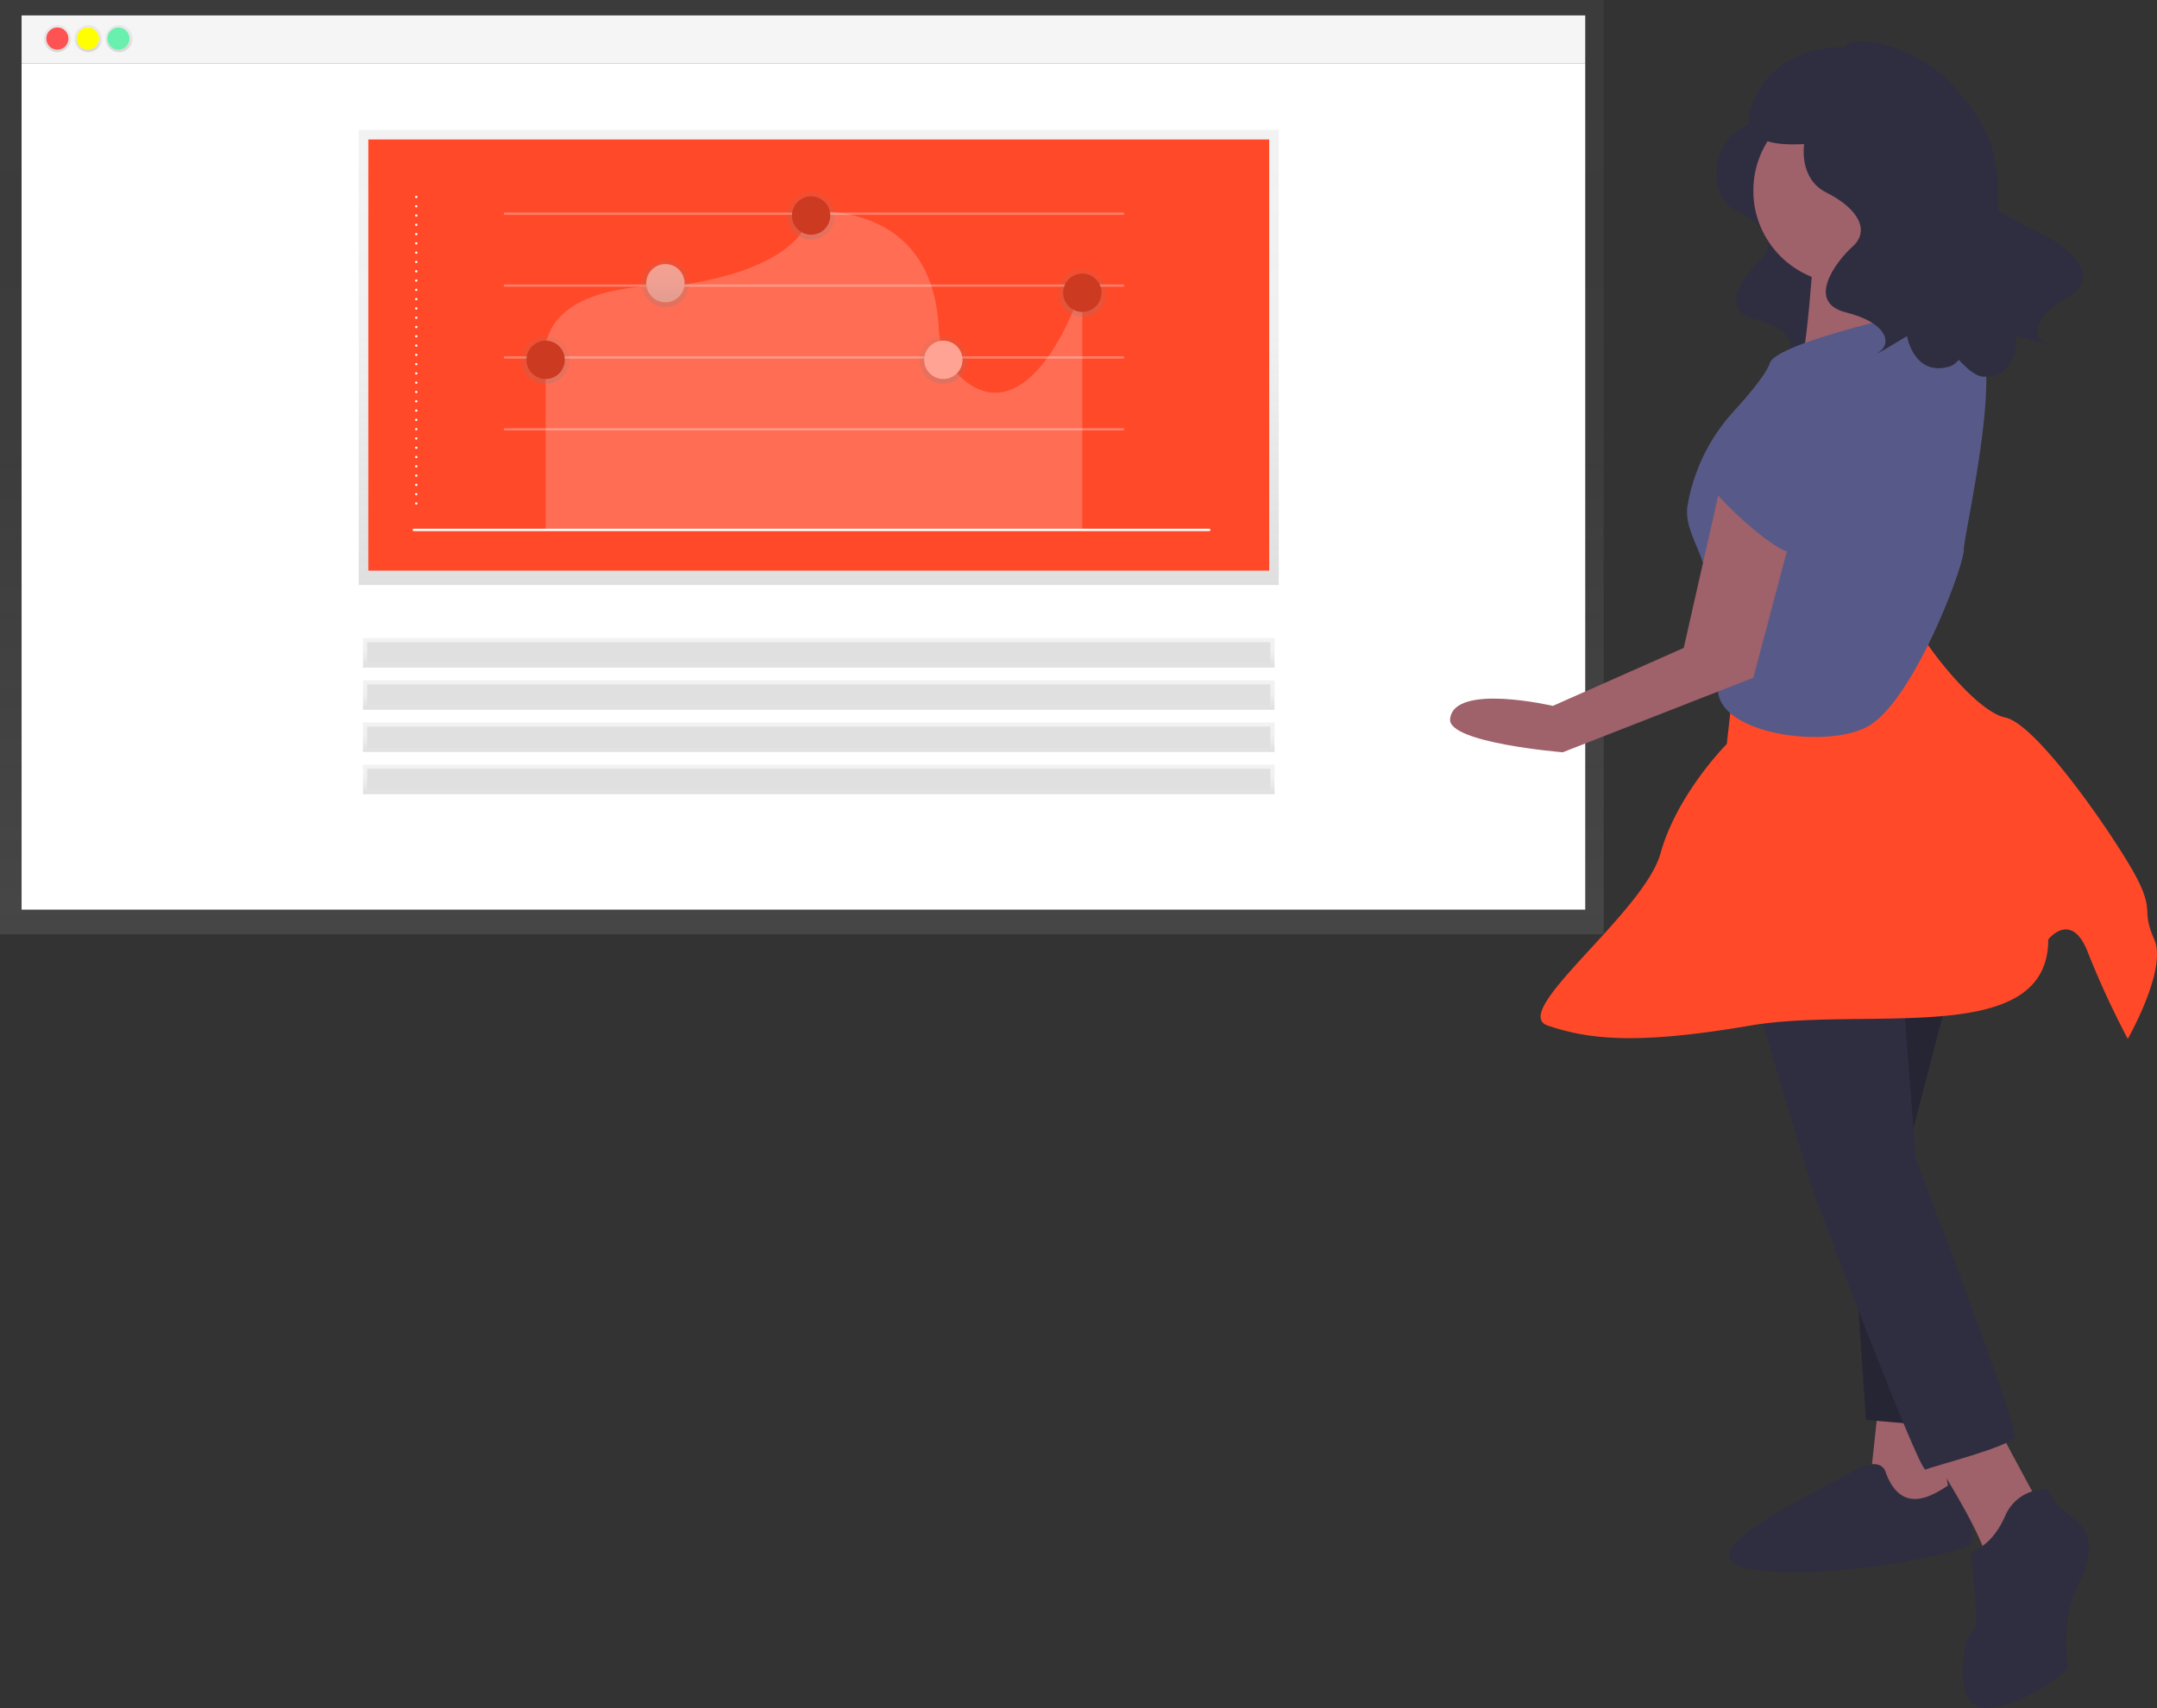 <svg xmlns="http://www.w3.org/2000/svg" xmlns:xlink="http://www.w3.org/1999/xlink" id="beee3da8-7262-4ec9-9c48-b995a89b9850" data-name="Layer 1" viewBox="0 0 928.766 735.639"><rect x="0" y="0" width="928.766" height="735.639" fill="#333333" stroke="none"/><defs><linearGradient id="f0acaac3-8e15-4170-a45a-e0166668d079" x1="345.271" x2="345.271" y1="402.374" gradientUnits="userSpaceOnUse"><stop offset="0" stop-color="gray" stop-opacity=".25"/><stop offset=".535" stop-color="gray" stop-opacity=".12"/><stop offset="1" stop-color="gray" stop-opacity=".1"/></linearGradient><linearGradient id="ada61551-9442-40f1-8896-9a097a6e367c" x1="24.7" x2="24.7" y1="22.443" y2="10.757" xlink:href="#f0acaac3-8e15-4170-a45a-e0166668d079"/><linearGradient id="ee61a248-679c-4f82-b292-54d63175f0e7" x1="37.98" x2="37.98" y1="22.443" y2="10.757" xlink:href="#f0acaac3-8e15-4170-a45a-e0166668d079"/><linearGradient id="af37cf7d-f26c-4e66-92df-c48758bfa5af" x1="51.259" x2="51.259" y1="22.443" y2="10.757" xlink:href="#f0acaac3-8e15-4170-a45a-e0166668d079"/><linearGradient id="a974be7a-0eca-4b38-a4bb-1c3bc87b0fe2" x1="352.54" x2="352.54" y1="251.946" y2="55.933" xlink:href="#f0acaac3-8e15-4170-a45a-e0166668d079"/><linearGradient id="b9af7108-6981-4f8a-a6a4-ecf3c3e78102" x1="234.932" x2="234.932" y1="165.287" y2="144.654" xlink:href="#f0acaac3-8e15-4170-a45a-e0166668d079"/><linearGradient id="b84533f2-32bf-4bc5-8937-fc100537eb1d" x1="286.514" x2="286.514" y1="132.275" y2="111.642" xlink:href="#f0acaac3-8e15-4170-a45a-e0166668d079"/><linearGradient id="ee47c5a1-3882-4af0-8161-c429bf1f8446" x1="349.246" x2="349.246" y1="103.142" y2="82.509" xlink:href="#f0acaac3-8e15-4170-a45a-e0166668d079"/><linearGradient id="b12a05fd-a7bf-484f-a312-1b0d9c78826a" x1="406.186" x2="406.186" y1="165.287" y2="144.654" xlink:href="#f0acaac3-8e15-4170-a45a-e0166668d079"/><linearGradient id="b151d0c6-e0ac-4f0c-bd4c-811eea96468a" x1="466.021" x2="466.021" y1="136.401" y2="115.768" xlink:href="#f0acaac3-8e15-4170-a45a-e0166668d079"/><linearGradient id="a31da98a-37c6-4857-9382-27dedbc42410" x1="352.54" x2="352.54" y1="287.505" y2="274.784" xlink:href="#f0acaac3-8e15-4170-a45a-e0166668d079"/><linearGradient id="b65cdeb1-be97-4a49-b541-7a630026d65b" x1="352.54" x2="352.54" y1="305.677" y2="292.956" xlink:href="#f0acaac3-8e15-4170-a45a-e0166668d079"/><linearGradient id="b222e969-67f9-46f1-889a-787839b72ddb" x1="352.54" x2="352.54" y1="323.849" y2="311.128" xlink:href="#f0acaac3-8e15-4170-a45a-e0166668d079"/><linearGradient id="a430500f-8a77-4964-b9ca-d23cb07dac7c" x1="352.54" x2="352.54" y1="342.021" y2="329.301" xlink:href="#f0acaac3-8e15-4170-a45a-e0166668d079"/></defs><title>Presentation</title><rect width="690.542" height="402.374" fill="url(#f0acaac3-8e15-4170-a45a-e0166668d079)"/><rect width="673.279" height="20.583" x="9.296" y="6.64" fill="#f5f5f5"/><rect width="673.279" height="364.527" x="9.296" y="27.223" fill="#fff"/><circle cx="24.7" cy="16.6" r="5.843" fill="url(#ada61551-9442-40f1-8896-9a097a6e367c)"/><circle cx="37.98" cy="16.6" r="5.843" fill="url(#ee61a248-679c-4f82-b292-54d63175f0e7)"/><circle cx="51.259" cy="16.6" r="5.843" fill="url(#af37cf7d-f26c-4e66-92df-c48758bfa5af)"/><circle cx="24.7" cy="16.6" r="4.781" fill="#ff5252"/><circle cx="37.847" cy="16.6" r="4.781" fill="#ff0"/><circle cx="50.994" cy="16.6" r="4.781" fill="#69f0ae"/><rect width="396.153" height="196.013" x="154.463" y="55.933" fill="url(#a974be7a-0eca-4b38-a4bb-1c3bc87b0fe2)"/><rect width="387.9" height="185.697" x="158.59" y="60.059" fill="#ff4929"/><line x1="179.223" x2="179.223" y1="84.819" y2="218.933" fill="none" stroke="#fff" stroke-dasharray="0 4" stroke-linecap="round" stroke-linejoin="round"/><line x1="178.191" x2="520.699" y1="228.218" y2="228.218" fill="none" stroke="#fff" stroke-linecap="round" stroke-linejoin="round"/><line x1="217.394" x2="483.559" y1="92.04" y2="92.04" fill="none" stroke="#fff" stroke-linecap="round" stroke-linejoin="round" opacity=".3"/><line x1="217.394" x2="483.559" y1="122.99" y2="122.99" fill="none" stroke="#fff" stroke-linecap="round" stroke-linejoin="round" opacity=".3"/><line x1="217.394" x2="483.559" y1="153.939" y2="153.939" fill="none" stroke="#fff" stroke-linecap="round" stroke-linejoin="round" opacity=".3"/><line x1="217.394" x2="483.559" y1="184.889" y2="184.889" fill="none" stroke="#fff" stroke-linecap="round" stroke-linejoin="round" opacity=".3"/><path fill="#fff" d="M381.932,335.523v-74.279s-6.19-31.981,56.741-30.949c57.233-8.121,57.233-31.744,57.233-31.744s52.637-5.726,55.306,50.278a30.504,30.504,0,0,0,12.632,23.488c21.687,15.294,40.519-15.181,49.178-42.022V335.523Z" opacity=".2" transform="translate(-147 -107.305)"/><circle cx="286.514" cy="121.958" r="8.253" fill="#ff4929"/><circle cx="286.514" cy="121.958" r="8.253" fill="#fff" opacity=".5"/><circle cx="234.932" cy="154.971" r="10.316" fill="url(#b9af7108-6981-4f8a-a6a4-ecf3c3e78102)"/><circle cx="286.514" cy="121.958" r="10.316" fill="url(#b84533f2-32bf-4bc5-8937-fc100537eb1d)"/><circle cx="349.246" cy="92.826" r="10.316" fill="url(#ee47c5a1-3882-4af0-8161-c429bf1f8446)"/><circle cx="406.186" cy="154.971" r="10.316" fill="url(#b12a05fd-a7bf-484f-a312-1b0d9c78826a)"/><circle cx="466.021" cy="126.085" r="10.316" fill="url(#b151d0c6-e0ac-4f0c-bd4c-811eea96468a)"/><circle cx="234.932" cy="154.971" r="8.253" fill="#ff4929"/><circle cx="234.932" cy="154.971" r="8.253" opacity=".2"/><circle cx="349.246" cy="92.826" r="8.253" fill="#ff4929"/><circle cx="349.246" cy="92.826" r="8.253" opacity=".2"/><circle cx="406.186" cy="154.971" r="8.253" fill="#ff4929"/><circle cx="406.186" cy="154.971" r="8.253" fill="#fff" opacity=".5"/><circle cx="466.021" cy="126.085" r="8.253" fill="#ff4929"/><circle cx="466.021" cy="126.085" r="8.253" opacity=".2"/><rect width="392.519" height="12.721" x="156.281" y="274.784" fill="url(#a31da98a-37c6-4857-9382-27dedbc42410)"/><rect width="392.519" height="12.721" x="156.281" y="292.956" fill="url(#b65cdeb1-be97-4a49-b541-7a630026d65b)"/><rect width="392.519" height="12.721" x="156.281" y="311.128" fill="url(#b222e969-67f9-46f1-889a-787839b72ddb)"/><rect width="392.519" height="12.721" x="156.281" y="329.301" fill="url(#a430500f-8a77-4964-b9ca-d23cb07dac7c)"/><rect width="388.884" height="9.086" x="158.098" y="276.601" fill="#e0e0e0"/><rect width="388.884" height="9.086" x="158.098" y="294.773" fill="#e0e0e0"/><rect width="388.884" height="9.086" x="158.098" y="312.946" fill="#e0e0e0"/><rect width="388.884" height="9.086" x="158.098" y="331.118" fill="#e0e0e0"/><path fill="#2f2e41" d="M905.153,150.62s1.975,6.584-9.218,12.51-14.485,28.312-1.317,34.896S911.737,213.17,905.153,219.096s-18.436,21.728-2.634,25.678,17.777,11.852,13.168,15.144,10.535-5.926,10.535-5.926,2.634,15.802,16.461,11.852,52.674-79.01,32.921-89.545S905.153,150.62,905.153,150.62Z" transform="translate(-147 -107.305)"/><polygon fill="#9f616a" points="809.169 601.511 804.889 641.464 823.438 652.879 840.561 650.025 832 601.511 809.169 601.511"/><circle cx="794.901" cy="82.122" r="39.953" fill="#9f616a"/><path fill="#9f616a" d="M928.345,208.69s-3.567,60.643-7.848,60.643,49.941-2.854,49.941-2.854-22.83-39.953-11.415-52.795S928.345,208.69,928.345,208.69Z" transform="translate(-147 -107.305)"/><polygon fill="#2f2e41" points="840.561 421.723 822.012 493.067 836.28 614.353 803.462 611.499 790.62 421.723 840.561 421.723"/><polygon points="840.561 421.723 822.012 493.067 836.28 614.353 803.462 611.499 790.62 421.723 840.561 421.723" opacity=".2"/><path fill="#2f2e41" d="M959.023,741.634s-1.427-8.561-15.696,0-74.198,35.672-42.807,41.38,95.602-7.134,95.602-11.415,1.427-31.392-4.281-28.538S967.585,764.465,959.023,741.634Z" transform="translate(-147 -107.305)"/><path fill="#9f616a" d="M977.573,731.646s22.83,35.672,24.257,45.661,22.83-22.83,22.83-22.83l-19.977-37.099Z" transform="translate(-147 -107.305)"/><path fill="#2f2e41" d="M901.948,534.735l25.684,85.614s45.661,121.286,48.514,119.859,37.099-9.988,38.526-14.269-42.807-119.859-42.807-119.859l-5.708-74.198Z" transform="translate(-147 -107.305)"/><path fill="#2f2e41" d="M1028.941,748.769a18.732,18.732,0,0,0-18.55,11.415c-5.708,12.842-12.842,14.269-14.269,15.696s4.281,31.392,0,34.245-8.561,32.819,5.708,32.819,37.099-15.696,35.672-18.55-1.427-22.83,2.854-31.392,11.415-22.83,0-31.392S1028.941,748.769,1028.941,748.769Z" transform="translate(-147 -107.305)"/><path fill="#ff4929" d="M893.386,402.034l-2.854,25.684s-21.403,21.403-28.538,47.087-65.637,68.491-48.514,74.198,37.099,8.561,87.04,0S1028.941,558.992,1028.941,511.905c0,0,9.988-12.842,17.123,5.708a372.95,372.95,0,0,0,17.123,37.099s17.123-29.965,11.415-42.807,0-11.415-7.134-25.684-42.807-67.064-57.076-69.918-41.38-39.953-39.953-44.234S893.386,402.034,893.386,402.034Z" transform="translate(-147 -107.305)"/><path fill="#575a88" d="M970.438,242.222s-58.503,12.842-61.356,21.403c-1.605,4.816-9.08,13.695-15.313,20.542a80.198,80.198,0,0,0-20.139,40.865c-1.488,9.103,4.768,17.289,7.628,27.774,8.561,31.392,14.982,23.544,6.421,46.374s42.807,31.392,62.783,21.403,42.093-69.204,42.093-76.339,19.263-87.754,3.567-93.462S970.438,242.222,970.438,242.222Z" transform="translate(-147 -107.305)"/><path fill="#9f616a" d="M889.106,310.713,871.983,386.338l-56.362,24.971s-42.807-9.988-44.234,5.708c-.932,10.247,48.514,14.269,48.514,14.269L901.948,399.18l18.55-69.918Z" transform="translate(-147 -107.305)"/><path fill="#575a88" d="M909.082,282.175s-35.672,21.403-27.111,32.819,29.965,29.965,35.672,29.965,9.988-34.245,9.988-44.234S909.082,282.175,909.082,282.175Z" transform="translate(-147 -107.305)"/><path fill="#2f2e41" d="M944.775,137.546s2.188,7.294-10.212,13.859-16.047,31.364-1.459,38.658,18.964,16.776,11.67,23.341-20.423,24.07-2.918,28.447,19.694,13.129,14.588,16.776,11.67-6.565,11.67-6.565,2.918,17.506,18.235,13.129,30.6-83.929,13.526-104.418C984,141.721,944.775,137.546,944.775,137.546Z" transform="translate(-147 -107.305)"/><path fill="#2f2e41" d="M940.116,130.038c.003-10.686,31.974-3.008,45.681,11.912,9.492,10.332,23.909,25.876,11.828,36.833s20.708,25.321,29.502,29.675,26.157,17.672,10.479,26.606-15.425,17.953-9.525,20.088-13.008-3.175-13.008-3.175,1.91,17.644-14.02,17.559-61.632-87.632-50.714-111.966C960.49,134.946,940.116,130.038,940.116,130.038Z" transform="translate(-147 -107.305)"/><path fill="#2f2e41" d="M947.04,127.696c-42.753-2.574-47.043,29.607-47.043,29.607.296,18.623,29.87,9.549,38.085,12.325,9.91-7.129,29.012-20.618,42.673-30.244A64.612,64.612,0,0,0,947.04,127.696Z" transform="translate(-147 -107.305)"/></svg>